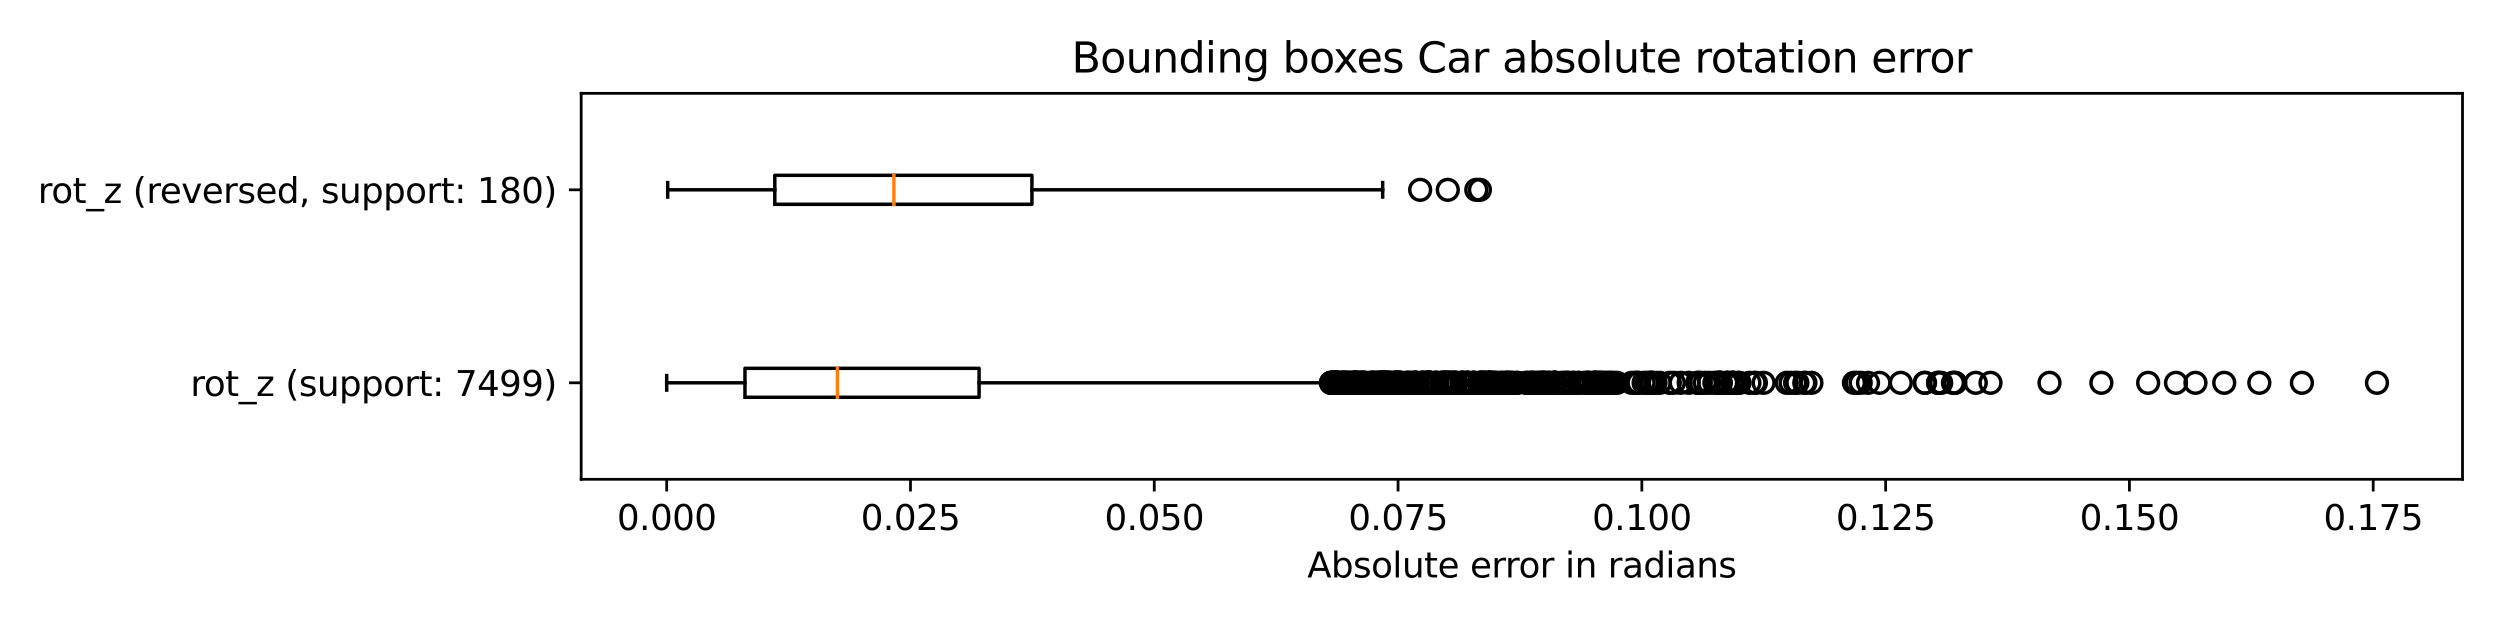 <?xml version="1.0" encoding="utf-8" standalone="no"?>
<!DOCTYPE svg PUBLIC "-//W3C//DTD SVG 1.1//EN"
  "http://www.w3.org/Graphics/SVG/1.1/DTD/svg11.dtd">
<svg xmlns:xlink="http://www.w3.org/1999/xlink" width="720pt" height="180pt" viewBox="0 0 720 180" xmlns="http://www.w3.org/2000/svg" version="1.1">
 <defs>
  <style type="text/css">*{stroke-linejoin: round; stroke-linecap: butt}</style>
 </defs>
 <g id="figure_1">
  <g id="patch_1">
   <path d="M 0 180 
L 720 180 
L 720 0 
L 0 0 
z
" style="fill: #ffffff"/>
  </g>
  <g id="axes_1">
   <g id="patch_2">
    <path d="M 167.38 138.04 
L 709.2 138.04 
L 709.2 26.88 
L 167.38 26.88 
z
" style="fill: #ffffff"/>
   </g>
   <g id="matplotlib.axis_1">
    <g id="xtick_1">
     <g id="line2d_1">
      <defs>
       <path id="m71a4264e9f" d="M 0 0 
L 0 3.5 
" style="stroke: #000000; stroke-width: 0.8"/>
      </defs>
      <g>
       <use xlink:href="#m71a4264e9f" x="192.006" y="138.04" style="stroke: #000000; stroke-width: 0.8"/>
      </g>
     </g>
     <g id="text_1">
      <!-- 0.000 -->
      <g transform="translate(177.692 152.638)scale(0.1 -0.1)">
       <defs>
        <path id="DejaVuSans-30" d="M 2034 4250 
Q 1547 4250 1301 3770 
Q 1056 3291 1056 2328 
Q 1056 1369 1301 889 
Q 1547 409 2034 409 
Q 2525 409 2770 889 
Q 3016 1369 3016 2328 
Q 3016 3291 2770 3770 
Q 2525 4250 2034 4250 
z
M 2034 4750 
Q 2819 4750 3233 4129 
Q 3647 3509 3647 2328 
Q 3647 1150 3233 529 
Q 2819 -91 2034 -91 
Q 1250 -91 836 529 
Q 422 1150 422 2328 
Q 422 3509 836 4129 
Q 1250 4750 2034 4750 
z
" transform="scale(0.016)"/>
        <path id="DejaVuSans-2e" d="M 684 794 
L 1344 794 
L 1344 0 
L 684 0 
L 684 794 
z
" transform="scale(0.016)"/>
       </defs>
       <use xlink:href="#DejaVuSans-30"/>
       <use xlink:href="#DejaVuSans-2e" x="63.623"/>
       <use xlink:href="#DejaVuSans-30" x="95.41"/>
       <use xlink:href="#DejaVuSans-30" x="159.033"/>
       <use xlink:href="#DejaVuSans-30" x="222.656"/>
      </g>
     </g>
    </g>
    <g id="xtick_2">
     <g id="line2d_2">
      <g>
       <use xlink:href="#m71a4264e9f" x="262.218" y="138.04" style="stroke: #000000; stroke-width: 0.8"/>
      </g>
     </g>
     <g id="text_2">
      <!-- 0.025 -->
      <g transform="translate(247.904 152.638)scale(0.1 -0.1)">
       <defs>
        <path id="DejaVuSans-32" d="M 1228 531 
L 3431 531 
L 3431 0 
L 469 0 
L 469 531 
Q 828 903 1448 1529 
Q 2069 2156 2228 2338 
Q 2531 2678 2651 2914 
Q 2772 3150 2772 3378 
Q 2772 3750 2511 3984 
Q 2250 4219 1831 4219 
Q 1534 4219 1204 4116 
Q 875 4013 500 3803 
L 500 4441 
Q 881 4594 1212 4672 
Q 1544 4750 1819 4750 
Q 2544 4750 2975 4387 
Q 3406 4025 3406 3419 
Q 3406 3131 3298 2873 
Q 3191 2616 2906 2266 
Q 2828 2175 2409 1742 
Q 1991 1309 1228 531 
z
" transform="scale(0.016)"/>
        <path id="DejaVuSans-35" d="M 691 4666 
L 3169 4666 
L 3169 4134 
L 1269 4134 
L 1269 2991 
Q 1406 3038 1543 3061 
Q 1681 3084 1819 3084 
Q 2600 3084 3056 2656 
Q 3513 2228 3513 1497 
Q 3513 744 3044 326 
Q 2575 -91 1722 -91 
Q 1428 -91 1123 -41 
Q 819 9 494 109 
L 494 744 
Q 775 591 1075 516 
Q 1375 441 1709 441 
Q 2250 441 2565 725 
Q 2881 1009 2881 1497 
Q 2881 1984 2565 2268 
Q 2250 2553 1709 2553 
Q 1456 2553 1204 2497 
Q 953 2441 691 2322 
L 691 4666 
z
" transform="scale(0.016)"/>
       </defs>
       <use xlink:href="#DejaVuSans-30"/>
       <use xlink:href="#DejaVuSans-2e" x="63.623"/>
       <use xlink:href="#DejaVuSans-30" x="95.41"/>
       <use xlink:href="#DejaVuSans-32" x="159.033"/>
       <use xlink:href="#DejaVuSans-35" x="222.656"/>
      </g>
     </g>
    </g>
    <g id="xtick_3">
     <g id="line2d_3">
      <g>
       <use xlink:href="#m71a4264e9f" x="332.429" y="138.04" style="stroke: #000000; stroke-width: 0.8"/>
      </g>
     </g>
     <g id="text_3">
      <!-- 0.050 -->
      <g transform="translate(318.115 152.638)scale(0.1 -0.1)">
       <use xlink:href="#DejaVuSans-30"/>
       <use xlink:href="#DejaVuSans-2e" x="63.623"/>
       <use xlink:href="#DejaVuSans-30" x="95.41"/>
       <use xlink:href="#DejaVuSans-35" x="159.033"/>
       <use xlink:href="#DejaVuSans-30" x="222.656"/>
      </g>
     </g>
    </g>
    <g id="xtick_4">
     <g id="line2d_4">
      <g>
       <use xlink:href="#m71a4264e9f" x="402.64" y="138.04" style="stroke: #000000; stroke-width: 0.8"/>
      </g>
     </g>
     <g id="text_4">
      <!-- 0.075 -->
      <g transform="translate(388.326 152.638)scale(0.1 -0.1)">
       <defs>
        <path id="DejaVuSans-37" d="M 525 4666 
L 3525 4666 
L 3525 4397 
L 1831 0 
L 1172 0 
L 2766 4134 
L 525 4134 
L 525 4666 
z
" transform="scale(0.016)"/>
       </defs>
       <use xlink:href="#DejaVuSans-30"/>
       <use xlink:href="#DejaVuSans-2e" x="63.623"/>
       <use xlink:href="#DejaVuSans-30" x="95.41"/>
       <use xlink:href="#DejaVuSans-37" x="159.033"/>
       <use xlink:href="#DejaVuSans-35" x="222.656"/>
      </g>
     </g>
    </g>
    <g id="xtick_5">
     <g id="line2d_5">
      <g>
       <use xlink:href="#m71a4264e9f" x="472.852" y="138.04" style="stroke: #000000; stroke-width: 0.8"/>
      </g>
     </g>
     <g id="text_5">
      <!-- 0.100 -->
      <g transform="translate(458.537 152.638)scale(0.1 -0.1)">
       <defs>
        <path id="DejaVuSans-31" d="M 794 531 
L 1825 531 
L 1825 4091 
L 703 3866 
L 703 4441 
L 1819 4666 
L 2450 4666 
L 2450 531 
L 3481 531 
L 3481 0 
L 794 0 
L 794 531 
z
" transform="scale(0.016)"/>
       </defs>
       <use xlink:href="#DejaVuSans-30"/>
       <use xlink:href="#DejaVuSans-2e" x="63.623"/>
       <use xlink:href="#DejaVuSans-31" x="95.41"/>
       <use xlink:href="#DejaVuSans-30" x="159.033"/>
       <use xlink:href="#DejaVuSans-30" x="222.656"/>
      </g>
     </g>
    </g>
    <g id="xtick_6">
     <g id="line2d_6">
      <g>
       <use xlink:href="#m71a4264e9f" x="543.063" y="138.04" style="stroke: #000000; stroke-width: 0.8"/>
      </g>
     </g>
     <g id="text_6">
      <!-- 0.125 -->
      <g transform="translate(528.749 152.638)scale(0.1 -0.1)">
       <use xlink:href="#DejaVuSans-30"/>
       <use xlink:href="#DejaVuSans-2e" x="63.623"/>
       <use xlink:href="#DejaVuSans-31" x="95.41"/>
       <use xlink:href="#DejaVuSans-32" x="159.033"/>
       <use xlink:href="#DejaVuSans-35" x="222.656"/>
      </g>
     </g>
    </g>
    <g id="xtick_7">
     <g id="line2d_7">
      <g>
       <use xlink:href="#m71a4264e9f" x="613.274" y="138.04" style="stroke: #000000; stroke-width: 0.8"/>
      </g>
     </g>
     <g id="text_7">
      <!-- 0.150 -->
      <g transform="translate(598.96 152.638)scale(0.1 -0.1)">
       <use xlink:href="#DejaVuSans-30"/>
       <use xlink:href="#DejaVuSans-2e" x="63.623"/>
       <use xlink:href="#DejaVuSans-31" x="95.41"/>
       <use xlink:href="#DejaVuSans-35" x="159.033"/>
       <use xlink:href="#DejaVuSans-30" x="222.656"/>
      </g>
     </g>
    </g>
    <g id="xtick_8">
     <g id="line2d_8">
      <g>
       <use xlink:href="#m71a4264e9f" x="683.485" y="138.04" style="stroke: #000000; stroke-width: 0.8"/>
      </g>
     </g>
     <g id="text_8">
      <!-- 0.175 -->
      <g transform="translate(669.171 152.638)scale(0.1 -0.1)">
       <use xlink:href="#DejaVuSans-30"/>
       <use xlink:href="#DejaVuSans-2e" x="63.623"/>
       <use xlink:href="#DejaVuSans-31" x="95.41"/>
       <use xlink:href="#DejaVuSans-37" x="159.033"/>
       <use xlink:href="#DejaVuSans-35" x="222.656"/>
      </g>
     </g>
    </g>
    <g id="text_9">
     <!-- Absolute error in radians -->
     <g transform="translate(376.489 166.317)scale(0.1 -0.1)">
      <defs>
       <path id="DejaVuSans-41" d="M 2188 4044 
L 1331 1722 
L 3047 1722 
L 2188 4044 
z
M 1831 4666 
L 2547 4666 
L 4325 0 
L 3669 0 
L 3244 1197 
L 1141 1197 
L 716 0 
L 50 0 
L 1831 4666 
z
" transform="scale(0.016)"/>
       <path id="DejaVuSans-62" d="M 3116 1747 
Q 3116 2381 2855 2742 
Q 2594 3103 2138 3103 
Q 1681 3103 1420 2742 
Q 1159 2381 1159 1747 
Q 1159 1113 1420 752 
Q 1681 391 2138 391 
Q 2594 391 2855 752 
Q 3116 1113 3116 1747 
z
M 1159 2969 
Q 1341 3281 1617 3432 
Q 1894 3584 2278 3584 
Q 2916 3584 3314 3078 
Q 3713 2572 3713 1747 
Q 3713 922 3314 415 
Q 2916 -91 2278 -91 
Q 1894 -91 1617 61 
Q 1341 213 1159 525 
L 1159 0 
L 581 0 
L 581 4863 
L 1159 4863 
L 1159 2969 
z
" transform="scale(0.016)"/>
       <path id="DejaVuSans-73" d="M 2834 3397 
L 2834 2853 
Q 2591 2978 2328 3040 
Q 2066 3103 1784 3103 
Q 1356 3103 1142 2972 
Q 928 2841 928 2578 
Q 928 2378 1081 2264 
Q 1234 2150 1697 2047 
L 1894 2003 
Q 2506 1872 2764 1633 
Q 3022 1394 3022 966 
Q 3022 478 2636 193 
Q 2250 -91 1575 -91 
Q 1294 -91 989 -36 
Q 684 19 347 128 
L 347 722 
Q 666 556 975 473 
Q 1284 391 1588 391 
Q 1994 391 2212 530 
Q 2431 669 2431 922 
Q 2431 1156 2273 1281 
Q 2116 1406 1581 1522 
L 1381 1569 
Q 847 1681 609 1914 
Q 372 2147 372 2553 
Q 372 3047 722 3315 
Q 1072 3584 1716 3584 
Q 2034 3584 2315 3537 
Q 2597 3491 2834 3397 
z
" transform="scale(0.016)"/>
       <path id="DejaVuSans-6f" d="M 1959 3097 
Q 1497 3097 1228 2736 
Q 959 2375 959 1747 
Q 959 1119 1226 758 
Q 1494 397 1959 397 
Q 2419 397 2687 759 
Q 2956 1122 2956 1747 
Q 2956 2369 2687 2733 
Q 2419 3097 1959 3097 
z
M 1959 3584 
Q 2709 3584 3137 3096 
Q 3566 2609 3566 1747 
Q 3566 888 3137 398 
Q 2709 -91 1959 -91 
Q 1206 -91 779 398 
Q 353 888 353 1747 
Q 353 2609 779 3096 
Q 1206 3584 1959 3584 
z
" transform="scale(0.016)"/>
       <path id="DejaVuSans-6c" d="M 603 4863 
L 1178 4863 
L 1178 0 
L 603 0 
L 603 4863 
z
" transform="scale(0.016)"/>
       <path id="DejaVuSans-75" d="M 544 1381 
L 544 3500 
L 1119 3500 
L 1119 1403 
Q 1119 906 1312 657 
Q 1506 409 1894 409 
Q 2359 409 2629 706 
Q 2900 1003 2900 1516 
L 2900 3500 
L 3475 3500 
L 3475 0 
L 2900 0 
L 2900 538 
Q 2691 219 2414 64 
Q 2138 -91 1772 -91 
Q 1169 -91 856 284 
Q 544 659 544 1381 
z
M 1991 3584 
L 1991 3584 
z
" transform="scale(0.016)"/>
       <path id="DejaVuSans-74" d="M 1172 4494 
L 1172 3500 
L 2356 3500 
L 2356 3053 
L 1172 3053 
L 1172 1153 
Q 1172 725 1289 603 
Q 1406 481 1766 481 
L 2356 481 
L 2356 0 
L 1766 0 
Q 1100 0 847 248 
Q 594 497 594 1153 
L 594 3053 
L 172 3053 
L 172 3500 
L 594 3500 
L 594 4494 
L 1172 4494 
z
" transform="scale(0.016)"/>
       <path id="DejaVuSans-65" d="M 3597 1894 
L 3597 1613 
L 953 1613 
Q 991 1019 1311 708 
Q 1631 397 2203 397 
Q 2534 397 2845 478 
Q 3156 559 3463 722 
L 3463 178 
Q 3153 47 2828 -22 
Q 2503 -91 2169 -91 
Q 1331 -91 842 396 
Q 353 884 353 1716 
Q 353 2575 817 3079 
Q 1281 3584 2069 3584 
Q 2775 3584 3186 3129 
Q 3597 2675 3597 1894 
z
M 3022 2063 
Q 3016 2534 2758 2815 
Q 2500 3097 2075 3097 
Q 1594 3097 1305 2825 
Q 1016 2553 972 2059 
L 3022 2063 
z
" transform="scale(0.016)"/>
       <path id="DejaVuSans-20" transform="scale(0.016)"/>
       <path id="DejaVuSans-72" d="M 2631 2963 
Q 2534 3019 2420 3045 
Q 2306 3072 2169 3072 
Q 1681 3072 1420 2755 
Q 1159 2438 1159 1844 
L 1159 0 
L 581 0 
L 581 3500 
L 1159 3500 
L 1159 2956 
Q 1341 3275 1631 3429 
Q 1922 3584 2338 3584 
Q 2397 3584 2469 3576 
Q 2541 3569 2628 3553 
L 2631 2963 
z
" transform="scale(0.016)"/>
       <path id="DejaVuSans-69" d="M 603 3500 
L 1178 3500 
L 1178 0 
L 603 0 
L 603 3500 
z
M 603 4863 
L 1178 4863 
L 1178 4134 
L 603 4134 
L 603 4863 
z
" transform="scale(0.016)"/>
       <path id="DejaVuSans-6e" d="M 3513 2113 
L 3513 0 
L 2938 0 
L 2938 2094 
Q 2938 2591 2744 2837 
Q 2550 3084 2163 3084 
Q 1697 3084 1428 2787 
Q 1159 2491 1159 1978 
L 1159 0 
L 581 0 
L 581 3500 
L 1159 3500 
L 1159 2956 
Q 1366 3272 1645 3428 
Q 1925 3584 2291 3584 
Q 2894 3584 3203 3211 
Q 3513 2838 3513 2113 
z
" transform="scale(0.016)"/>
       <path id="DejaVuSans-61" d="M 2194 1759 
Q 1497 1759 1228 1600 
Q 959 1441 959 1056 
Q 959 750 1161 570 
Q 1363 391 1709 391 
Q 2188 391 2477 730 
Q 2766 1069 2766 1631 
L 2766 1759 
L 2194 1759 
z
M 3341 1997 
L 3341 0 
L 2766 0 
L 2766 531 
Q 2569 213 2275 61 
Q 1981 -91 1556 -91 
Q 1019 -91 701 211 
Q 384 513 384 1019 
Q 384 1609 779 1909 
Q 1175 2209 1959 2209 
L 2766 2209 
L 2766 2266 
Q 2766 2663 2505 2880 
Q 2244 3097 1772 3097 
Q 1472 3097 1187 3025 
Q 903 2953 641 2809 
L 641 3341 
Q 956 3463 1253 3523 
Q 1550 3584 1831 3584 
Q 2591 3584 2966 3190 
Q 3341 2797 3341 1997 
z
" transform="scale(0.016)"/>
       <path id="DejaVuSans-64" d="M 2906 2969 
L 2906 4863 
L 3481 4863 
L 3481 0 
L 2906 0 
L 2906 525 
Q 2725 213 2448 61 
Q 2172 -91 1784 -91 
Q 1150 -91 751 415 
Q 353 922 353 1747 
Q 353 2572 751 3078 
Q 1150 3584 1784 3584 
Q 2172 3584 2448 3432 
Q 2725 3281 2906 2969 
z
M 947 1747 
Q 947 1113 1208 752 
Q 1469 391 1925 391 
Q 2381 391 2643 752 
Q 2906 1113 2906 1747 
Q 2906 2381 2643 2742 
Q 2381 3103 1925 3103 
Q 1469 3103 1208 2742 
Q 947 2381 947 1747 
z
" transform="scale(0.016)"/>
      </defs>
      <use xlink:href="#DejaVuSans-41"/>
      <use xlink:href="#DejaVuSans-62" x="68.408"/>
      <use xlink:href="#DejaVuSans-73" x="131.885"/>
      <use xlink:href="#DejaVuSans-6f" x="183.984"/>
      <use xlink:href="#DejaVuSans-6c" x="245.166"/>
      <use xlink:href="#DejaVuSans-75" x="272.949"/>
      <use xlink:href="#DejaVuSans-74" x="336.328"/>
      <use xlink:href="#DejaVuSans-65" x="375.537"/>
      <use xlink:href="#DejaVuSans-20" x="437.061"/>
      <use xlink:href="#DejaVuSans-65" x="468.848"/>
      <use xlink:href="#DejaVuSans-72" x="530.371"/>
      <use xlink:href="#DejaVuSans-72" x="569.734"/>
      <use xlink:href="#DejaVuSans-6f" x="608.598"/>
      <use xlink:href="#DejaVuSans-72" x="669.779"/>
      <use xlink:href="#DejaVuSans-20" x="710.893"/>
      <use xlink:href="#DejaVuSans-69" x="742.68"/>
      <use xlink:href="#DejaVuSans-6e" x="770.463"/>
      <use xlink:href="#DejaVuSans-20" x="833.842"/>
      <use xlink:href="#DejaVuSans-72" x="865.629"/>
      <use xlink:href="#DejaVuSans-61" x="906.742"/>
      <use xlink:href="#DejaVuSans-64" x="968.021"/>
      <use xlink:href="#DejaVuSans-69" x="1031.498"/>
      <use xlink:href="#DejaVuSans-61" x="1059.281"/>
      <use xlink:href="#DejaVuSans-6e" x="1120.561"/>
      <use xlink:href="#DejaVuSans-73" x="1183.939"/>
     </g>
    </g>
   </g>
   <g id="matplotlib.axis_2">
    <g id="ytick_1">
     <g id="line2d_9">
      <defs>
       <path id="mc077ee35a8" d="M 0 0 
L -3.5 0 
" style="stroke: #000000; stroke-width: 0.8"/>
      </defs>
      <g>
       <use xlink:href="#mc077ee35a8" x="167.38" y="110.25" style="stroke: #000000; stroke-width: 0.8"/>
      </g>
     </g>
     <g id="text_10">
      <!-- rot_z (support: 7499) -->
      <g transform="translate(54.835 114.044)scale(0.1 -0.1)">
       <defs>
        <path id="DejaVuSans-5f" d="M 3263 -1063 
L 3263 -1509 
L -63 -1509 
L -63 -1063 
L 3263 -1063 
z
" transform="scale(0.016)"/>
        <path id="DejaVuSans-7a" d="M 353 3500 
L 3084 3500 
L 3084 2975 
L 922 459 
L 3084 459 
L 3084 0 
L 275 0 
L 275 525 
L 2438 3041 
L 353 3041 
L 353 3500 
z
" transform="scale(0.016)"/>
        <path id="DejaVuSans-28" d="M 1984 4856 
Q 1566 4138 1362 3434 
Q 1159 2731 1159 2009 
Q 1159 1288 1364 580 
Q 1569 -128 1984 -844 
L 1484 -844 
Q 1016 -109 783 600 
Q 550 1309 550 2009 
Q 550 2706 781 3412 
Q 1013 4119 1484 4856 
L 1984 4856 
z
" transform="scale(0.016)"/>
        <path id="DejaVuSans-70" d="M 1159 525 
L 1159 -1331 
L 581 -1331 
L 581 3500 
L 1159 3500 
L 1159 2969 
Q 1341 3281 1617 3432 
Q 1894 3584 2278 3584 
Q 2916 3584 3314 3078 
Q 3713 2572 3713 1747 
Q 3713 922 3314 415 
Q 2916 -91 2278 -91 
Q 1894 -91 1617 61 
Q 1341 213 1159 525 
z
M 3116 1747 
Q 3116 2381 2855 2742 
Q 2594 3103 2138 3103 
Q 1681 3103 1420 2742 
Q 1159 2381 1159 1747 
Q 1159 1113 1420 752 
Q 1681 391 2138 391 
Q 2594 391 2855 752 
Q 3116 1113 3116 1747 
z
" transform="scale(0.016)"/>
        <path id="DejaVuSans-3a" d="M 750 794 
L 1409 794 
L 1409 0 
L 750 0 
L 750 794 
z
M 750 3309 
L 1409 3309 
L 1409 2516 
L 750 2516 
L 750 3309 
z
" transform="scale(0.016)"/>
        <path id="DejaVuSans-34" d="M 2419 4116 
L 825 1625 
L 2419 1625 
L 2419 4116 
z
M 2253 4666 
L 3047 4666 
L 3047 1625 
L 3713 1625 
L 3713 1100 
L 3047 1100 
L 3047 0 
L 2419 0 
L 2419 1100 
L 313 1100 
L 313 1709 
L 2253 4666 
z
" transform="scale(0.016)"/>
        <path id="DejaVuSans-39" d="M 703 97 
L 703 672 
Q 941 559 1184 500 
Q 1428 441 1663 441 
Q 2288 441 2617 861 
Q 2947 1281 2994 2138 
Q 2813 1869 2534 1725 
Q 2256 1581 1919 1581 
Q 1219 1581 811 2004 
Q 403 2428 403 3163 
Q 403 3881 828 4315 
Q 1253 4750 1959 4750 
Q 2769 4750 3195 4129 
Q 3622 3509 3622 2328 
Q 3622 1225 3098 567 
Q 2575 -91 1691 -91 
Q 1453 -91 1209 -44 
Q 966 3 703 97 
z
M 1959 2075 
Q 2384 2075 2632 2365 
Q 2881 2656 2881 3163 
Q 2881 3666 2632 3958 
Q 2384 4250 1959 4250 
Q 1534 4250 1286 3958 
Q 1038 3666 1038 3163 
Q 1038 2656 1286 2365 
Q 1534 2075 1959 2075 
z
" transform="scale(0.016)"/>
        <path id="DejaVuSans-29" d="M 513 4856 
L 1013 4856 
Q 1481 4119 1714 3412 
Q 1947 2706 1947 2009 
Q 1947 1309 1714 600 
Q 1481 -109 1013 -844 
L 513 -844 
Q 928 -128 1133 580 
Q 1338 1288 1338 2009 
Q 1338 2731 1133 3434 
Q 928 4138 513 4856 
z
" transform="scale(0.016)"/>
       </defs>
       <use xlink:href="#DejaVuSans-72"/>
       <use xlink:href="#DejaVuSans-6f" x="38.863"/>
       <use xlink:href="#DejaVuSans-74" x="100.045"/>
       <use xlink:href="#DejaVuSans-5f" x="139.254"/>
       <use xlink:href="#DejaVuSans-7a" x="189.254"/>
       <use xlink:href="#DejaVuSans-20" x="241.744"/>
       <use xlink:href="#DejaVuSans-28" x="273.531"/>
       <use xlink:href="#DejaVuSans-73" x="312.545"/>
       <use xlink:href="#DejaVuSans-75" x="364.645"/>
       <use xlink:href="#DejaVuSans-70" x="428.023"/>
       <use xlink:href="#DejaVuSans-70" x="491.5"/>
       <use xlink:href="#DejaVuSans-6f" x="554.977"/>
       <use xlink:href="#DejaVuSans-72" x="616.158"/>
       <use xlink:href="#DejaVuSans-74" x="657.271"/>
       <use xlink:href="#DejaVuSans-3a" x="696.48"/>
       <use xlink:href="#DejaVuSans-20" x="730.172"/>
       <use xlink:href="#DejaVuSans-37" x="761.959"/>
       <use xlink:href="#DejaVuSans-34" x="825.582"/>
       <use xlink:href="#DejaVuSans-39" x="889.205"/>
       <use xlink:href="#DejaVuSans-39" x="952.828"/>
       <use xlink:href="#DejaVuSans-29" x="1016.451"/>
      </g>
     </g>
    </g>
    <g id="ytick_2">
     <g id="line2d_10">
      <g>
       <use xlink:href="#mc077ee35a8" x="167.38" y="54.67" style="stroke: #000000; stroke-width: 0.8"/>
      </g>
     </g>
     <g id="text_11">
      <!-- rot_z (reversed, support: 180) -->
      <g transform="translate(10.908 58.469)scale(0.1 -0.1)">
       <defs>
        <path id="DejaVuSans-76" d="M 191 3500 
L 800 3500 
L 1894 563 
L 2988 3500 
L 3597 3500 
L 2284 0 
L 1503 0 
L 191 3500 
z
" transform="scale(0.016)"/>
        <path id="DejaVuSans-2c" d="M 750 794 
L 1409 794 
L 1409 256 
L 897 -744 
L 494 -744 
L 750 256 
L 750 794 
z
" transform="scale(0.016)"/>
        <path id="DejaVuSans-38" d="M 2034 2216 
Q 1584 2216 1326 1975 
Q 1069 1734 1069 1313 
Q 1069 891 1326 650 
Q 1584 409 2034 409 
Q 2484 409 2743 651 
Q 3003 894 3003 1313 
Q 3003 1734 2745 1975 
Q 2488 2216 2034 2216 
z
M 1403 2484 
Q 997 2584 770 2862 
Q 544 3141 544 3541 
Q 544 4100 942 4425 
Q 1341 4750 2034 4750 
Q 2731 4750 3128 4425 
Q 3525 4100 3525 3541 
Q 3525 3141 3298 2862 
Q 3072 2584 2669 2484 
Q 3125 2378 3379 2068 
Q 3634 1759 3634 1313 
Q 3634 634 3220 271 
Q 2806 -91 2034 -91 
Q 1263 -91 848 271 
Q 434 634 434 1313 
Q 434 1759 690 2068 
Q 947 2378 1403 2484 
z
M 1172 3481 
Q 1172 3119 1398 2916 
Q 1625 2713 2034 2713 
Q 2441 2713 2670 2916 
Q 2900 3119 2900 3481 
Q 2900 3844 2670 4047 
Q 2441 4250 2034 4250 
Q 1625 4250 1398 4047 
Q 1172 3844 1172 3481 
z
" transform="scale(0.016)"/>
       </defs>
       <use xlink:href="#DejaVuSans-72"/>
       <use xlink:href="#DejaVuSans-6f" x="38.863"/>
       <use xlink:href="#DejaVuSans-74" x="100.045"/>
       <use xlink:href="#DejaVuSans-5f" x="139.254"/>
       <use xlink:href="#DejaVuSans-7a" x="189.254"/>
       <use xlink:href="#DejaVuSans-20" x="241.744"/>
       <use xlink:href="#DejaVuSans-28" x="273.531"/>
       <use xlink:href="#DejaVuSans-72" x="312.545"/>
       <use xlink:href="#DejaVuSans-65" x="351.408"/>
       <use xlink:href="#DejaVuSans-76" x="412.932"/>
       <use xlink:href="#DejaVuSans-65" x="472.111"/>
       <use xlink:href="#DejaVuSans-72" x="533.635"/>
       <use xlink:href="#DejaVuSans-73" x="574.748"/>
       <use xlink:href="#DejaVuSans-65" x="626.848"/>
       <use xlink:href="#DejaVuSans-64" x="688.371"/>
       <use xlink:href="#DejaVuSans-2c" x="751.848"/>
       <use xlink:href="#DejaVuSans-20" x="783.635"/>
       <use xlink:href="#DejaVuSans-73" x="815.422"/>
       <use xlink:href="#DejaVuSans-75" x="867.521"/>
       <use xlink:href="#DejaVuSans-70" x="930.9"/>
       <use xlink:href="#DejaVuSans-70" x="994.377"/>
       <use xlink:href="#DejaVuSans-6f" x="1057.854"/>
       <use xlink:href="#DejaVuSans-72" x="1119.035"/>
       <use xlink:href="#DejaVuSans-74" x="1160.148"/>
       <use xlink:href="#DejaVuSans-3a" x="1199.357"/>
       <use xlink:href="#DejaVuSans-20" x="1233.049"/>
       <use xlink:href="#DejaVuSans-31" x="1264.836"/>
       <use xlink:href="#DejaVuSans-38" x="1328.459"/>
       <use xlink:href="#DejaVuSans-30" x="1392.082"/>
       <use xlink:href="#DejaVuSans-29" x="1455.705"/>
      </g>
     </g>
    </g>
   </g>
   <g id="line2d_11">
    <path d="M 214.546 114.418 
L 214.546 106.082 
L 281.976 106.082 
L 281.976 114.418 
L 214.546 114.418 
" clip-path="url(#pfa0608715b)" style="fill: none; stroke: #000000; stroke-linecap: square"/>
   </g>
   <g id="line2d_12">
    <path d="M 214.546 110.25 
L 192.008 110.25 
" clip-path="url(#pfa0608715b)" style="fill: none; stroke: #000000; stroke-linecap: square"/>
   </g>
   <g id="line2d_13">
    <path d="M 281.976 110.25 
L 383.063 110.25 
" clip-path="url(#pfa0608715b)" style="fill: none; stroke: #000000; stroke-linecap: square"/>
   </g>
   <g id="line2d_14">
    <path d="M 192.008 112.334 
L 192.008 108.166 
" clip-path="url(#pfa0608715b)" style="fill: none; stroke: #000000; stroke-linecap: square"/>
   </g>
   <g id="line2d_15">
    <path d="M 383.063 112.334 
L 383.063 108.166 
" clip-path="url(#pfa0608715b)" style="fill: none; stroke: #000000; stroke-linecap: square"/>
   </g>
   <g id="line2d_16">
    <defs>
     <path id="mfa37392b1f" d="M 0 3 
C 0.796 3 1.559 2.684 2.121 2.121 
C 2.684 1.559 3 0.796 3 0 
C 3 -0.796 2.684 -1.559 2.121 -2.121 
C 1.559 -2.684 0.796 -3 0 -3 
C -0.796 -3 -1.559 -2.684 -2.121 -2.121 
C -2.684 -1.559 -3 -0.796 -3 0 
C -3 0.796 -2.684 1.559 -2.121 2.121 
C -1.559 2.684 -0.796 3 0 3 
z
" style="stroke: #000000"/>
    </defs>
    <g clip-path="url(#pfa0608715b)">
     <use xlink:href="#mfa37392b1f" x="573.265" y="110.25" style="fill-opacity: 0; stroke: #000000"/>
     <use xlink:href="#mfa37392b1f" x="384.927" y="110.25" style="fill-opacity: 0; stroke: #000000"/>
     <use xlink:href="#mfa37392b1f" x="418.977" y="110.25" style="fill-opacity: 0; stroke: #000000"/>
     <use xlink:href="#mfa37392b1f" x="432.519" y="110.25" style="fill-opacity: 0; stroke: #000000"/>
     <use xlink:href="#mfa37392b1f" x="459.135" y="110.25" style="fill-opacity: 0; stroke: #000000"/>
     <use xlink:href="#mfa37392b1f" x="422.738" y="110.25" style="fill-opacity: 0; stroke: #000000"/>
     <use xlink:href="#mfa37392b1f" x="492.209" y="110.25" style="fill-opacity: 0; stroke: #000000"/>
     <use xlink:href="#mfa37392b1f" x="489.142" y="110.25" style="fill-opacity: 0; stroke: #000000"/>
     <use xlink:href="#mfa37392b1f" x="480.906" y="110.25" style="fill-opacity: 0; stroke: #000000"/>
     <use xlink:href="#mfa37392b1f" x="422.149" y="110.25" style="fill-opacity: 0; stroke: #000000"/>
     <use xlink:href="#mfa37392b1f" x="429.087" y="110.25" style="fill-opacity: 0; stroke: #000000"/>
     <use xlink:href="#mfa37392b1f" x="426.359" y="110.25" style="fill-opacity: 0; stroke: #000000"/>
     <use xlink:href="#mfa37392b1f" x="444.522" y="110.25" style="fill-opacity: 0; stroke: #000000"/>
     <use xlink:href="#mfa37392b1f" x="405.921" y="110.25" style="fill-opacity: 0; stroke: #000000"/>
     <use xlink:href="#mfa37392b1f" x="400.779" y="110.25" style="fill-opacity: 0; stroke: #000000"/>
     <use xlink:href="#mfa37392b1f" x="478.009" y="110.25" style="fill-opacity: 0; stroke: #000000"/>
     <use xlink:href="#mfa37392b1f" x="429.401" y="110.25" style="fill-opacity: 0; stroke: #000000"/>
     <use xlink:href="#mfa37392b1f" x="397.333" y="110.25" style="fill-opacity: 0; stroke: #000000"/>
     <use xlink:href="#mfa37392b1f" x="460.815" y="110.25" style="fill-opacity: 0; stroke: #000000"/>
     <use xlink:href="#mfa37392b1f" x="430.549" y="110.25" style="fill-opacity: 0; stroke: #000000"/>
     <use xlink:href="#mfa37392b1f" x="554.411" y="110.25" style="fill-opacity: 0; stroke: #000000"/>
     <use xlink:href="#mfa37392b1f" x="386.505" y="110.25" style="fill-opacity: 0; stroke: #000000"/>
     <use xlink:href="#mfa37392b1f" x="411.864" y="110.25" style="fill-opacity: 0; stroke: #000000"/>
     <use xlink:href="#mfa37392b1f" x="436.58" y="110.25" style="fill-opacity: 0; stroke: #000000"/>
     <use xlink:href="#mfa37392b1f" x="383.846" y="110.25" style="fill-opacity: 0; stroke: #000000"/>
     <use xlink:href="#mfa37392b1f" x="462.367" y="110.25" style="fill-opacity: 0; stroke: #000000"/>
     <use xlink:href="#mfa37392b1f" x="459.283" y="110.25" style="fill-opacity: 0; stroke: #000000"/>
     <use xlink:href="#mfa37392b1f" x="401.986" y="110.25" style="fill-opacity: 0; stroke: #000000"/>
     <use xlink:href="#mfa37392b1f" x="461.27" y="110.25" style="fill-opacity: 0; stroke: #000000"/>
     <use xlink:href="#mfa37392b1f" x="410.131" y="110.25" style="fill-opacity: 0; stroke: #000000"/>
     <use xlink:href="#mfa37392b1f" x="402.917" y="110.25" style="fill-opacity: 0; stroke: #000000"/>
     <use xlink:href="#mfa37392b1f" x="398.454" y="110.25" style="fill-opacity: 0; stroke: #000000"/>
     <use xlink:href="#mfa37392b1f" x="429.147" y="110.25" style="fill-opacity: 0; stroke: #000000"/>
     <use xlink:href="#mfa37392b1f" x="444.787" y="110.25" style="fill-opacity: 0; stroke: #000000"/>
     <use xlink:href="#mfa37392b1f" x="443.595" y="110.25" style="fill-opacity: 0; stroke: #000000"/>
     <use xlink:href="#mfa37392b1f" x="386.798" y="110.25" style="fill-opacity: 0; stroke: #000000"/>
     <use xlink:href="#mfa37392b1f" x="411.387" y="110.25" style="fill-opacity: 0; stroke: #000000"/>
     <use xlink:href="#mfa37392b1f" x="437.109" y="110.25" style="fill-opacity: 0; stroke: #000000"/>
     <use xlink:href="#mfa37392b1f" x="433.731" y="110.25" style="fill-opacity: 0; stroke: #000000"/>
     <use xlink:href="#mfa37392b1f" x="453.181" y="110.25" style="fill-opacity: 0; stroke: #000000"/>
     <use xlink:href="#mfa37392b1f" x="383.363" y="110.25" style="fill-opacity: 0; stroke: #000000"/>
     <use xlink:href="#mfa37392b1f" x="462.986" y="110.25" style="fill-opacity: 0; stroke: #000000"/>
     <use xlink:href="#mfa37392b1f" x="421.037" y="110.25" style="fill-opacity: 0; stroke: #000000"/>
     <use xlink:href="#mfa37392b1f" x="411.039" y="110.25" style="fill-opacity: 0; stroke: #000000"/>
     <use xlink:href="#mfa37392b1f" x="391.588" y="110.25" style="fill-opacity: 0; stroke: #000000"/>
     <use xlink:href="#mfa37392b1f" x="415.893" y="110.25" style="fill-opacity: 0; stroke: #000000"/>
     <use xlink:href="#mfa37392b1f" x="428.26" y="110.25" style="fill-opacity: 0; stroke: #000000"/>
     <use xlink:href="#mfa37392b1f" x="385.219" y="110.25" style="fill-opacity: 0; stroke: #000000"/>
     <use xlink:href="#mfa37392b1f" x="558.169" y="110.25" style="fill-opacity: 0; stroke: #000000"/>
     <use xlink:href="#mfa37392b1f" x="383.328" y="110.25" style="fill-opacity: 0; stroke: #000000"/>
     <use xlink:href="#mfa37392b1f" x="415.117" y="110.25" style="fill-opacity: 0; stroke: #000000"/>
     <use xlink:href="#mfa37392b1f" x="390.07" y="110.25" style="fill-opacity: 0; stroke: #000000"/>
     <use xlink:href="#mfa37392b1f" x="447.881" y="110.25" style="fill-opacity: 0; stroke: #000000"/>
     <use xlink:href="#mfa37392b1f" x="429.014" y="110.25" style="fill-opacity: 0; stroke: #000000"/>
     <use xlink:href="#mfa37392b1f" x="397.317" y="110.25" style="fill-opacity: 0; stroke: #000000"/>
     <use xlink:href="#mfa37392b1f" x="395.893" y="110.25" style="fill-opacity: 0; stroke: #000000"/>
     <use xlink:href="#mfa37392b1f" x="451.769" y="110.25" style="fill-opacity: 0; stroke: #000000"/>
     <use xlink:href="#mfa37392b1f" x="495.25" y="110.25" style="fill-opacity: 0; stroke: #000000"/>
     <use xlink:href="#mfa37392b1f" x="421.308" y="110.25" style="fill-opacity: 0; stroke: #000000"/>
     <use xlink:href="#mfa37392b1f" x="411.714" y="110.25" style="fill-opacity: 0; stroke: #000000"/>
     <use xlink:href="#mfa37392b1f" x="456.936" y="110.25" style="fill-opacity: 0; stroke: #000000"/>
     <use xlink:href="#mfa37392b1f" x="494.802" y="110.25" style="fill-opacity: 0; stroke: #000000"/>
     <use xlink:href="#mfa37392b1f" x="383.395" y="110.25" style="fill-opacity: 0; stroke: #000000"/>
     <use xlink:href="#mfa37392b1f" x="441.222" y="110.25" style="fill-opacity: 0; stroke: #000000"/>
     <use xlink:href="#mfa37392b1f" x="390.729" y="110.25" style="fill-opacity: 0; stroke: #000000"/>
     <use xlink:href="#mfa37392b1f" x="410.872" y="110.25" style="fill-opacity: 0; stroke: #000000"/>
     <use xlink:href="#mfa37392b1f" x="384.803" y="110.25" style="fill-opacity: 0; stroke: #000000"/>
     <use xlink:href="#mfa37392b1f" x="398.896" y="110.25" style="fill-opacity: 0; stroke: #000000"/>
     <use xlink:href="#mfa37392b1f" x="416.888" y="110.25" style="fill-opacity: 0; stroke: #000000"/>
     <use xlink:href="#mfa37392b1f" x="505.304" y="110.25" style="fill-opacity: 0; stroke: #000000"/>
     <use xlink:href="#mfa37392b1f" x="402.887" y="110.25" style="fill-opacity: 0; stroke: #000000"/>
     <use xlink:href="#mfa37392b1f" x="432.027" y="110.25" style="fill-opacity: 0; stroke: #000000"/>
     <use xlink:href="#mfa37392b1f" x="387.226" y="110.25" style="fill-opacity: 0; stroke: #000000"/>
     <use xlink:href="#mfa37392b1f" x="398.002" y="110.25" style="fill-opacity: 0; stroke: #000000"/>
     <use xlink:href="#mfa37392b1f" x="470.97" y="110.25" style="fill-opacity: 0; stroke: #000000"/>
     <use xlink:href="#mfa37392b1f" x="456.322" y="110.25" style="fill-opacity: 0; stroke: #000000"/>
     <use xlink:href="#mfa37392b1f" x="618.667" y="110.25" style="fill-opacity: 0; stroke: #000000"/>
     <use xlink:href="#mfa37392b1f" x="384.924" y="110.25" style="fill-opacity: 0; stroke: #000000"/>
     <use xlink:href="#mfa37392b1f" x="434.095" y="110.25" style="fill-opacity: 0; stroke: #000000"/>
     <use xlink:href="#mfa37392b1f" x="390.208" y="110.25" style="fill-opacity: 0; stroke: #000000"/>
     <use xlink:href="#mfa37392b1f" x="425.965" y="110.25" style="fill-opacity: 0; stroke: #000000"/>
     <use xlink:href="#mfa37392b1f" x="451.438" y="110.25" style="fill-opacity: 0; stroke: #000000"/>
     <use xlink:href="#mfa37392b1f" x="562.44" y="110.25" style="fill-opacity: 0; stroke: #000000"/>
     <use xlink:href="#mfa37392b1f" x="445.553" y="110.25" style="fill-opacity: 0; stroke: #000000"/>
     <use xlink:href="#mfa37392b1f" x="605.194" y="110.25" style="fill-opacity: 0; stroke: #000000"/>
     <use xlink:href="#mfa37392b1f" x="385.299" y="110.25" style="fill-opacity: 0; stroke: #000000"/>
     <use xlink:href="#mfa37392b1f" x="447.652" y="110.25" style="fill-opacity: 0; stroke: #000000"/>
     <use xlink:href="#mfa37392b1f" x="444.596" y="110.25" style="fill-opacity: 0; stroke: #000000"/>
     <use xlink:href="#mfa37392b1f" x="402.771" y="110.25" style="fill-opacity: 0; stroke: #000000"/>
     <use xlink:href="#mfa37392b1f" x="460.519" y="110.25" style="fill-opacity: 0; stroke: #000000"/>
     <use xlink:href="#mfa37392b1f" x="495.276" y="110.25" style="fill-opacity: 0; stroke: #000000"/>
     <use xlink:href="#mfa37392b1f" x="516.988" y="110.25" style="fill-opacity: 0; stroke: #000000"/>
     <use xlink:href="#mfa37392b1f" x="402.022" y="110.25" style="fill-opacity: 0; stroke: #000000"/>
     <use xlink:href="#mfa37392b1f" x="497.676" y="110.25" style="fill-opacity: 0; stroke: #000000"/>
     <use xlink:href="#mfa37392b1f" x="399.847" y="110.25" style="fill-opacity: 0; stroke: #000000"/>
     <use xlink:href="#mfa37392b1f" x="413.296" y="110.25" style="fill-opacity: 0; stroke: #000000"/>
     <use xlink:href="#mfa37392b1f" x="398.717" y="110.25" style="fill-opacity: 0; stroke: #000000"/>
     <use xlink:href="#mfa37392b1f" x="419.427" y="110.25" style="fill-opacity: 0; stroke: #000000"/>
     <use xlink:href="#mfa37392b1f" x="503.839" y="110.25" style="fill-opacity: 0; stroke: #000000"/>
     <use xlink:href="#mfa37392b1f" x="435.643" y="110.25" style="fill-opacity: 0; stroke: #000000"/>
     <use xlink:href="#mfa37392b1f" x="392.14" y="110.25" style="fill-opacity: 0; stroke: #000000"/>
     <use xlink:href="#mfa37392b1f" x="498.816" y="110.25" style="fill-opacity: 0; stroke: #000000"/>
     <use xlink:href="#mfa37392b1f" x="397.704" y="110.25" style="fill-opacity: 0; stroke: #000000"/>
     <use xlink:href="#mfa37392b1f" x="431.085" y="110.25" style="fill-opacity: 0; stroke: #000000"/>
     <use xlink:href="#mfa37392b1f" x="405.3" y="110.25" style="fill-opacity: 0; stroke: #000000"/>
     <use xlink:href="#mfa37392b1f" x="554.288" y="110.25" style="fill-opacity: 0; stroke: #000000"/>
     <use xlink:href="#mfa37392b1f" x="500.983" y="110.25" style="fill-opacity: 0; stroke: #000000"/>
     <use xlink:href="#mfa37392b1f" x="493.739" y="110.25" style="fill-opacity: 0; stroke: #000000"/>
     <use xlink:href="#mfa37392b1f" x="402.284" y="110.25" style="fill-opacity: 0; stroke: #000000"/>
     <use xlink:href="#mfa37392b1f" x="419.373" y="110.25" style="fill-opacity: 0; stroke: #000000"/>
     <use xlink:href="#mfa37392b1f" x="533.935" y="110.25" style="fill-opacity: 0; stroke: #000000"/>
     <use xlink:href="#mfa37392b1f" x="495.6" y="110.25" style="fill-opacity: 0; stroke: #000000"/>
     <use xlink:href="#mfa37392b1f" x="547.421" y="110.25" style="fill-opacity: 0; stroke: #000000"/>
     <use xlink:href="#mfa37392b1f" x="420.933" y="110.25" style="fill-opacity: 0; stroke: #000000"/>
     <use xlink:href="#mfa37392b1f" x="384.547" y="110.25" style="fill-opacity: 0; stroke: #000000"/>
     <use xlink:href="#mfa37392b1f" x="397.609" y="110.25" style="fill-opacity: 0; stroke: #000000"/>
     <use xlink:href="#mfa37392b1f" x="459.302" y="110.25" style="fill-opacity: 0; stroke: #000000"/>
     <use xlink:href="#mfa37392b1f" x="384.577" y="110.25" style="fill-opacity: 0; stroke: #000000"/>
     <use xlink:href="#mfa37392b1f" x="389.125" y="110.25" style="fill-opacity: 0; stroke: #000000"/>
     <use xlink:href="#mfa37392b1f" x="490.991" y="110.25" style="fill-opacity: 0; stroke: #000000"/>
     <use xlink:href="#mfa37392b1f" x="515.691" y="110.25" style="fill-opacity: 0; stroke: #000000"/>
     <use xlink:href="#mfa37392b1f" x="390.375" y="110.25" style="fill-opacity: 0; stroke: #000000"/>
     <use xlink:href="#mfa37392b1f" x="398.478" y="110.25" style="fill-opacity: 0; stroke: #000000"/>
     <use xlink:href="#mfa37392b1f" x="429.279" y="110.25" style="fill-opacity: 0; stroke: #000000"/>
     <use xlink:href="#mfa37392b1f" x="439.582" y="110.25" style="fill-opacity: 0; stroke: #000000"/>
     <use xlink:href="#mfa37392b1f" x="465.713" y="110.25" style="fill-opacity: 0; stroke: #000000"/>
     <use xlink:href="#mfa37392b1f" x="429.064" y="110.25" style="fill-opacity: 0; stroke: #000000"/>
     <use xlink:href="#mfa37392b1f" x="407.507" y="110.25" style="fill-opacity: 0; stroke: #000000"/>
     <use xlink:href="#mfa37392b1f" x="474.982" y="110.25" style="fill-opacity: 0; stroke: #000000"/>
     <use xlink:href="#mfa37392b1f" x="384.622" y="110.25" style="fill-opacity: 0; stroke: #000000"/>
     <use xlink:href="#mfa37392b1f" x="401.533" y="110.25" style="fill-opacity: 0; stroke: #000000"/>
     <use xlink:href="#mfa37392b1f" x="411.045" y="110.25" style="fill-opacity: 0; stroke: #000000"/>
     <use xlink:href="#mfa37392b1f" x="398.97" y="110.25" style="fill-opacity: 0; stroke: #000000"/>
     <use xlink:href="#mfa37392b1f" x="446.238" y="110.25" style="fill-opacity: 0; stroke: #000000"/>
     <use xlink:href="#mfa37392b1f" x="519.633" y="110.25" style="fill-opacity: 0; stroke: #000000"/>
     <use xlink:href="#mfa37392b1f" x="387.701" y="110.25" style="fill-opacity: 0; stroke: #000000"/>
     <use xlink:href="#mfa37392b1f" x="519.963" y="110.25" style="fill-opacity: 0; stroke: #000000"/>
     <use xlink:href="#mfa37392b1f" x="413.831" y="110.25" style="fill-opacity: 0; stroke: #000000"/>
     <use xlink:href="#mfa37392b1f" x="403.52" y="110.25" style="fill-opacity: 0; stroke: #000000"/>
     <use xlink:href="#mfa37392b1f" x="632.29" y="110.25" style="fill-opacity: 0; stroke: #000000"/>
     <use xlink:href="#mfa37392b1f" x="650.686" y="110.25" style="fill-opacity: 0; stroke: #000000"/>
     <use xlink:href="#mfa37392b1f" x="390.052" y="110.25" style="fill-opacity: 0; stroke: #000000"/>
     <use xlink:href="#mfa37392b1f" x="497.146" y="110.25" style="fill-opacity: 0; stroke: #000000"/>
     <use xlink:href="#mfa37392b1f" x="396.201" y="110.25" style="fill-opacity: 0; stroke: #000000"/>
     <use xlink:href="#mfa37392b1f" x="409.836" y="110.25" style="fill-opacity: 0; stroke: #000000"/>
     <use xlink:href="#mfa37392b1f" x="541.298" y="110.25" style="fill-opacity: 0; stroke: #000000"/>
     <use xlink:href="#mfa37392b1f" x="384.768" y="110.25" style="fill-opacity: 0; stroke: #000000"/>
     <use xlink:href="#mfa37392b1f" x="428.697" y="110.25" style="fill-opacity: 0; stroke: #000000"/>
     <use xlink:href="#mfa37392b1f" x="396.91" y="110.25" style="fill-opacity: 0; stroke: #000000"/>
     <use xlink:href="#mfa37392b1f" x="474.326" y="110.25" style="fill-opacity: 0; stroke: #000000"/>
     <use xlink:href="#mfa37392b1f" x="383.46" y="110.25" style="fill-opacity: 0; stroke: #000000"/>
     <use xlink:href="#mfa37392b1f" x="422.542" y="110.25" style="fill-opacity: 0; stroke: #000000"/>
     <use xlink:href="#mfa37392b1f" x="426.631" y="110.25" style="fill-opacity: 0; stroke: #000000"/>
     <use xlink:href="#mfa37392b1f" x="450.315" y="110.25" style="fill-opacity: 0; stroke: #000000"/>
     <use xlink:href="#mfa37392b1f" x="385.547" y="110.25" style="fill-opacity: 0; stroke: #000000"/>
     <use xlink:href="#mfa37392b1f" x="394.772" y="110.25" style="fill-opacity: 0; stroke: #000000"/>
     <use xlink:href="#mfa37392b1f" x="395.05" y="110.25" style="fill-opacity: 0; stroke: #000000"/>
     <use xlink:href="#mfa37392b1f" x="392.888" y="110.25" style="fill-opacity: 0; stroke: #000000"/>
     <use xlink:href="#mfa37392b1f" x="399.537" y="110.25" style="fill-opacity: 0; stroke: #000000"/>
     <use xlink:href="#mfa37392b1f" x="499.135" y="110.25" style="fill-opacity: 0; stroke: #000000"/>
     <use xlink:href="#mfa37392b1f" x="447.852" y="110.25" style="fill-opacity: 0; stroke: #000000"/>
     <use xlink:href="#mfa37392b1f" x="498.933" y="110.25" style="fill-opacity: 0; stroke: #000000"/>
     <use xlink:href="#mfa37392b1f" x="411.378" y="110.25" style="fill-opacity: 0; stroke: #000000"/>
     <use xlink:href="#mfa37392b1f" x="435.078" y="110.25" style="fill-opacity: 0; stroke: #000000"/>
     <use xlink:href="#mfa37392b1f" x="563.104" y="110.25" style="fill-opacity: 0; stroke: #000000"/>
     <use xlink:href="#mfa37392b1f" x="662.951" y="110.25" style="fill-opacity: 0; stroke: #000000"/>
     <use xlink:href="#mfa37392b1f" x="403.445" y="110.25" style="fill-opacity: 0; stroke: #000000"/>
     <use xlink:href="#mfa37392b1f" x="469.921" y="110.25" style="fill-opacity: 0; stroke: #000000"/>
     <use xlink:href="#mfa37392b1f" x="411.472" y="110.25" style="fill-opacity: 0; stroke: #000000"/>
     <use xlink:href="#mfa37392b1f" x="500.448" y="110.25" style="fill-opacity: 0; stroke: #000000"/>
     <use xlink:href="#mfa37392b1f" x="416.414" y="110.25" style="fill-opacity: 0; stroke: #000000"/>
     <use xlink:href="#mfa37392b1f" x="505.707" y="110.25" style="fill-opacity: 0; stroke: #000000"/>
     <use xlink:href="#mfa37392b1f" x="395.626" y="110.25" style="fill-opacity: 0; stroke: #000000"/>
     <use xlink:href="#mfa37392b1f" x="399.82" y="110.25" style="fill-opacity: 0; stroke: #000000"/>
     <use xlink:href="#mfa37392b1f" x="388.14" y="110.25" style="fill-opacity: 0; stroke: #000000"/>
     <use xlink:href="#mfa37392b1f" x="427.748" y="110.25" style="fill-opacity: 0; stroke: #000000"/>
     <use xlink:href="#mfa37392b1f" x="432.903" y="110.25" style="fill-opacity: 0; stroke: #000000"/>
     <use xlink:href="#mfa37392b1f" x="424.304" y="110.25" style="fill-opacity: 0; stroke: #000000"/>
     <use xlink:href="#mfa37392b1f" x="383.858" y="110.25" style="fill-opacity: 0; stroke: #000000"/>
     <use xlink:href="#mfa37392b1f" x="428.952" y="110.25" style="fill-opacity: 0; stroke: #000000"/>
     <use xlink:href="#mfa37392b1f" x="461.597" y="110.25" style="fill-opacity: 0; stroke: #000000"/>
     <use xlink:href="#mfa37392b1f" x="482.065" y="110.25" style="fill-opacity: 0; stroke: #000000"/>
     <use xlink:href="#mfa37392b1f" x="385.178" y="110.25" style="fill-opacity: 0; stroke: #000000"/>
     <use xlink:href="#mfa37392b1f" x="446.167" y="110.25" style="fill-opacity: 0; stroke: #000000"/>
     <use xlink:href="#mfa37392b1f" x="415.073" y="110.25" style="fill-opacity: 0; stroke: #000000"/>
     <use xlink:href="#mfa37392b1f" x="454.88" y="110.25" style="fill-opacity: 0; stroke: #000000"/>
     <use xlink:href="#mfa37392b1f" x="475.751" y="110.25" style="fill-opacity: 0; stroke: #000000"/>
     <use xlink:href="#mfa37392b1f" x="559.067" y="110.25" style="fill-opacity: 0; stroke: #000000"/>
     <use xlink:href="#mfa37392b1f" x="441.091" y="110.25" style="fill-opacity: 0; stroke: #000000"/>
     <use xlink:href="#mfa37392b1f" x="401.631" y="110.25" style="fill-opacity: 0; stroke: #000000"/>
     <use xlink:href="#mfa37392b1f" x="427.1" y="110.25" style="fill-opacity: 0; stroke: #000000"/>
     <use xlink:href="#mfa37392b1f" x="409.675" y="110.25" style="fill-opacity: 0; stroke: #000000"/>
     <use xlink:href="#mfa37392b1f" x="452.986" y="110.25" style="fill-opacity: 0; stroke: #000000"/>
     <use xlink:href="#mfa37392b1f" x="558.187" y="110.25" style="fill-opacity: 0; stroke: #000000"/>
     <use xlink:href="#mfa37392b1f" x="447.624" y="110.25" style="fill-opacity: 0; stroke: #000000"/>
     <use xlink:href="#mfa37392b1f" x="391.208" y="110.25" style="fill-opacity: 0; stroke: #000000"/>
     <use xlink:href="#mfa37392b1f" x="388.824" y="110.25" style="fill-opacity: 0; stroke: #000000"/>
     <use xlink:href="#mfa37392b1f" x="392.734" y="110.25" style="fill-opacity: 0; stroke: #000000"/>
     <use xlink:href="#mfa37392b1f" x="406.657" y="110.25" style="fill-opacity: 0; stroke: #000000"/>
     <use xlink:href="#mfa37392b1f" x="392.789" y="110.25" style="fill-opacity: 0; stroke: #000000"/>
     <use xlink:href="#mfa37392b1f" x="626.687" y="110.25" style="fill-opacity: 0; stroke: #000000"/>
     <use xlink:href="#mfa37392b1f" x="426.49" y="110.25" style="fill-opacity: 0; stroke: #000000"/>
     <use xlink:href="#mfa37392b1f" x="415.724" y="110.25" style="fill-opacity: 0; stroke: #000000"/>
     <use xlink:href="#mfa37392b1f" x="499.272" y="110.25" style="fill-opacity: 0; stroke: #000000"/>
     <use xlink:href="#mfa37392b1f" x="411.86" y="110.25" style="fill-opacity: 0; stroke: #000000"/>
     <use xlink:href="#mfa37392b1f" x="403.184" y="110.25" style="fill-opacity: 0; stroke: #000000"/>
     <use xlink:href="#mfa37392b1f" x="415.947" y="110.25" style="fill-opacity: 0; stroke: #000000"/>
     <use xlink:href="#mfa37392b1f" x="590.259" y="110.25" style="fill-opacity: 0; stroke: #000000"/>
     <use xlink:href="#mfa37392b1f" x="393.405" y="110.25" style="fill-opacity: 0; stroke: #000000"/>
     <use xlink:href="#mfa37392b1f" x="407.527" y="110.25" style="fill-opacity: 0; stroke: #000000"/>
     <use xlink:href="#mfa37392b1f" x="413.918" y="110.25" style="fill-opacity: 0; stroke: #000000"/>
     <use xlink:href="#mfa37392b1f" x="416.89" y="110.25" style="fill-opacity: 0; stroke: #000000"/>
     <use xlink:href="#mfa37392b1f" x="535.878" y="110.25" style="fill-opacity: 0; stroke: #000000"/>
     <use xlink:href="#mfa37392b1f" x="514.584" y="110.25" style="fill-opacity: 0; stroke: #000000"/>
     <use xlink:href="#mfa37392b1f" x="418.004" y="110.25" style="fill-opacity: 0; stroke: #000000"/>
     <use xlink:href="#mfa37392b1f" x="427.394" y="110.25" style="fill-opacity: 0; stroke: #000000"/>
     <use xlink:href="#mfa37392b1f" x="464.827" y="110.25" style="fill-opacity: 0; stroke: #000000"/>
     <use xlink:href="#mfa37392b1f" x="475.584" y="110.25" style="fill-opacity: 0; stroke: #000000"/>
     <use xlink:href="#mfa37392b1f" x="471.889" y="110.25" style="fill-opacity: 0; stroke: #000000"/>
     <use xlink:href="#mfa37392b1f" x="427.052" y="110.25" style="fill-opacity: 0; stroke: #000000"/>
     <use xlink:href="#mfa37392b1f" x="441.202" y="110.25" style="fill-opacity: 0; stroke: #000000"/>
     <use xlink:href="#mfa37392b1f" x="398.62" y="110.25" style="fill-opacity: 0; stroke: #000000"/>
     <use xlink:href="#mfa37392b1f" x="463.679" y="110.25" style="fill-opacity: 0; stroke: #000000"/>
     <use xlink:href="#mfa37392b1f" x="387.253" y="110.25" style="fill-opacity: 0; stroke: #000000"/>
     <use xlink:href="#mfa37392b1f" x="439.603" y="110.25" style="fill-opacity: 0; stroke: #000000"/>
     <use xlink:href="#mfa37392b1f" x="494.636" y="110.25" style="fill-opacity: 0; stroke: #000000"/>
     <use xlink:href="#mfa37392b1f" x="517.648" y="110.25" style="fill-opacity: 0; stroke: #000000"/>
     <use xlink:href="#mfa37392b1f" x="384.674" y="110.25" style="fill-opacity: 0; stroke: #000000"/>
     <use xlink:href="#mfa37392b1f" x="387.259" y="110.25" style="fill-opacity: 0; stroke: #000000"/>
     <use xlink:href="#mfa37392b1f" x="475.536" y="110.25" style="fill-opacity: 0; stroke: #000000"/>
     <use xlink:href="#mfa37392b1f" x="442.089" y="110.25" style="fill-opacity: 0; stroke: #000000"/>
     <use xlink:href="#mfa37392b1f" x="422.806" y="110.25" style="fill-opacity: 0; stroke: #000000"/>
     <use xlink:href="#mfa37392b1f" x="411.681" y="110.25" style="fill-opacity: 0; stroke: #000000"/>
     <use xlink:href="#mfa37392b1f" x="411.364" y="110.25" style="fill-opacity: 0; stroke: #000000"/>
     <use xlink:href="#mfa37392b1f" x="395.522" y="110.25" style="fill-opacity: 0; stroke: #000000"/>
     <use xlink:href="#mfa37392b1f" x="391.921" y="110.25" style="fill-opacity: 0; stroke: #000000"/>
     <use xlink:href="#mfa37392b1f" x="424.583" y="110.25" style="fill-opacity: 0; stroke: #000000"/>
     <use xlink:href="#mfa37392b1f" x="495.412" y="110.25" style="fill-opacity: 0; stroke: #000000"/>
     <use xlink:href="#mfa37392b1f" x="444.486" y="110.25" style="fill-opacity: 0; stroke: #000000"/>
     <use xlink:href="#mfa37392b1f" x="457.406" y="110.25" style="fill-opacity: 0; stroke: #000000"/>
     <use xlink:href="#mfa37392b1f" x="457.985" y="110.25" style="fill-opacity: 0; stroke: #000000"/>
     <use xlink:href="#mfa37392b1f" x="426.726" y="110.25" style="fill-opacity: 0; stroke: #000000"/>
     <use xlink:href="#mfa37392b1f" x="390.31" y="110.25" style="fill-opacity: 0; stroke: #000000"/>
     <use xlink:href="#mfa37392b1f" x="424.322" y="110.25" style="fill-opacity: 0; stroke: #000000"/>
     <use xlink:href="#mfa37392b1f" x="398.147" y="110.25" style="fill-opacity: 0; stroke: #000000"/>
     <use xlink:href="#mfa37392b1f" x="489.82" y="110.25" style="fill-opacity: 0; stroke: #000000"/>
     <use xlink:href="#mfa37392b1f" x="411.037" y="110.25" style="fill-opacity: 0; stroke: #000000"/>
     <use xlink:href="#mfa37392b1f" x="383.974" y="110.25" style="fill-opacity: 0; stroke: #000000"/>
     <use xlink:href="#mfa37392b1f" x="422.616" y="110.25" style="fill-opacity: 0; stroke: #000000"/>
     <use xlink:href="#mfa37392b1f" x="443.296" y="110.25" style="fill-opacity: 0; stroke: #000000"/>
     <use xlink:href="#mfa37392b1f" x="418.539" y="110.25" style="fill-opacity: 0; stroke: #000000"/>
     <use xlink:href="#mfa37392b1f" x="398.642" y="110.25" style="fill-opacity: 0; stroke: #000000"/>
     <use xlink:href="#mfa37392b1f" x="534.756" y="110.25" style="fill-opacity: 0; stroke: #000000"/>
     <use xlink:href="#mfa37392b1f" x="433.981" y="110.25" style="fill-opacity: 0; stroke: #000000"/>
     <use xlink:href="#mfa37392b1f" x="521.691" y="110.25" style="fill-opacity: 0; stroke: #000000"/>
     <use xlink:href="#mfa37392b1f" x="421.074" y="110.25" style="fill-opacity: 0; stroke: #000000"/>
     <use xlink:href="#mfa37392b1f" x="486.342" y="110.25" style="fill-opacity: 0; stroke: #000000"/>
     <use xlink:href="#mfa37392b1f" x="454.407" y="110.25" style="fill-opacity: 0; stroke: #000000"/>
     <use xlink:href="#mfa37392b1f" x="457.381" y="110.25" style="fill-opacity: 0; stroke: #000000"/>
     <use xlink:href="#mfa37392b1f" x="387.984" y="110.25" style="fill-opacity: 0; stroke: #000000"/>
     <use xlink:href="#mfa37392b1f" x="384.479" y="110.25" style="fill-opacity: 0; stroke: #000000"/>
     <use xlink:href="#mfa37392b1f" x="396.78" y="110.25" style="fill-opacity: 0; stroke: #000000"/>
     <use xlink:href="#mfa37392b1f" x="386.529" y="110.25" style="fill-opacity: 0; stroke: #000000"/>
     <use xlink:href="#mfa37392b1f" x="417.195" y="110.25" style="fill-opacity: 0; stroke: #000000"/>
     <use xlink:href="#mfa37392b1f" x="389.847" y="110.25" style="fill-opacity: 0; stroke: #000000"/>
     <use xlink:href="#mfa37392b1f" x="430.381" y="110.25" style="fill-opacity: 0; stroke: #000000"/>
     <use xlink:href="#mfa37392b1f" x="401.887" y="110.25" style="fill-opacity: 0; stroke: #000000"/>
     <use xlink:href="#mfa37392b1f" x="388.777" y="110.25" style="fill-opacity: 0; stroke: #000000"/>
     <use xlink:href="#mfa37392b1f" x="389.997" y="110.25" style="fill-opacity: 0; stroke: #000000"/>
     <use xlink:href="#mfa37392b1f" x="407.292" y="110.25" style="fill-opacity: 0; stroke: #000000"/>
     <use xlink:href="#mfa37392b1f" x="418.848" y="110.25" style="fill-opacity: 0; stroke: #000000"/>
     <use xlink:href="#mfa37392b1f" x="398.946" y="110.25" style="fill-opacity: 0; stroke: #000000"/>
     <use xlink:href="#mfa37392b1f" x="417.674" y="110.25" style="fill-opacity: 0; stroke: #000000"/>
     <use xlink:href="#mfa37392b1f" x="460.072" y="110.25" style="fill-opacity: 0; stroke: #000000"/>
     <use xlink:href="#mfa37392b1f" x="449.665" y="110.25" style="fill-opacity: 0; stroke: #000000"/>
     <use xlink:href="#mfa37392b1f" x="416.041" y="110.25" style="fill-opacity: 0; stroke: #000000"/>
     <use xlink:href="#mfa37392b1f" x="386.796" y="110.25" style="fill-opacity: 0; stroke: #000000"/>
     <use xlink:href="#mfa37392b1f" x="507.922" y="110.25" style="fill-opacity: 0; stroke: #000000"/>
     <use xlink:href="#mfa37392b1f" x="537.992" y="110.25" style="fill-opacity: 0; stroke: #000000"/>
     <use xlink:href="#mfa37392b1f" x="409.325" y="110.25" style="fill-opacity: 0; stroke: #000000"/>
     <use xlink:href="#mfa37392b1f" x="408.125" y="110.25" style="fill-opacity: 0; stroke: #000000"/>
     <use xlink:href="#mfa37392b1f" x="684.572" y="110.25" style="fill-opacity: 0; stroke: #000000"/>
     <use xlink:href="#mfa37392b1f" x="484.034" y="110.25" style="fill-opacity: 0; stroke: #000000"/>
     <use xlink:href="#mfa37392b1f" x="411.972" y="110.25" style="fill-opacity: 0; stroke: #000000"/>
     <use xlink:href="#mfa37392b1f" x="459.4" y="110.25" style="fill-opacity: 0; stroke: #000000"/>
     <use xlink:href="#mfa37392b1f" x="384.099" y="110.25" style="fill-opacity: 0; stroke: #000000"/>
     <use xlink:href="#mfa37392b1f" x="418.739" y="110.25" style="fill-opacity: 0; stroke: #000000"/>
     <use xlink:href="#mfa37392b1f" x="442.492" y="110.25" style="fill-opacity: 0; stroke: #000000"/>
     <use xlink:href="#mfa37392b1f" x="476.792" y="110.25" style="fill-opacity: 0; stroke: #000000"/>
     <use xlink:href="#mfa37392b1f" x="447.312" y="110.25" style="fill-opacity: 0; stroke: #000000"/>
     <use xlink:href="#mfa37392b1f" x="402.472" y="110.25" style="fill-opacity: 0; stroke: #000000"/>
     <use xlink:href="#mfa37392b1f" x="488.788" y="110.25" style="fill-opacity: 0; stroke: #000000"/>
     <use xlink:href="#mfa37392b1f" x="473.358" y="110.25" style="fill-opacity: 0; stroke: #000000"/>
     <use xlink:href="#mfa37392b1f" x="451.029" y="110.25" style="fill-opacity: 0; stroke: #000000"/>
     <use xlink:href="#mfa37392b1f" x="435.001" y="110.25" style="fill-opacity: 0; stroke: #000000"/>
     <use xlink:href="#mfa37392b1f" x="390.299" y="110.25" style="fill-opacity: 0; stroke: #000000"/>
     <use xlink:href="#mfa37392b1f" x="640.577" y="110.25" style="fill-opacity: 0; stroke: #000000"/>
     <use xlink:href="#mfa37392b1f" x="443.906" y="110.25" style="fill-opacity: 0; stroke: #000000"/>
     <use xlink:href="#mfa37392b1f" x="391.562" y="110.25" style="fill-opacity: 0; stroke: #000000"/>
     <use xlink:href="#mfa37392b1f" x="407.948" y="110.25" style="fill-opacity: 0; stroke: #000000"/>
     <use xlink:href="#mfa37392b1f" x="434.073" y="110.25" style="fill-opacity: 0; stroke: #000000"/>
     <use xlink:href="#mfa37392b1f" x="569.022" y="110.25" style="fill-opacity: 0; stroke: #000000"/>
     <use xlink:href="#mfa37392b1f" x="464.015" y="110.25" style="fill-opacity: 0; stroke: #000000"/>
     <use xlink:href="#mfa37392b1f" x="385.186" y="110.25" style="fill-opacity: 0; stroke: #000000"/>
     <use xlink:href="#mfa37392b1f" x="385.046" y="110.25" style="fill-opacity: 0; stroke: #000000"/>
     <use xlink:href="#mfa37392b1f" x="397.505" y="110.25" style="fill-opacity: 0; stroke: #000000"/>
     <use xlink:href="#mfa37392b1f" x="394.857" y="110.25" style="fill-opacity: 0; stroke: #000000"/>
     <use xlink:href="#mfa37392b1f" x="497.392" y="110.25" style="fill-opacity: 0; stroke: #000000"/>
     <use xlink:href="#mfa37392b1f" x="421.056" y="110.25" style="fill-opacity: 0; stroke: #000000"/>
     <use xlink:href="#mfa37392b1f" x="415.483" y="110.25" style="fill-opacity: 0; stroke: #000000"/>
     <use xlink:href="#mfa37392b1f" x="404.97" y="110.25" style="fill-opacity: 0; stroke: #000000"/>
     <use xlink:href="#mfa37392b1f" x="392.359" y="110.25" style="fill-opacity: 0; stroke: #000000"/>
     <use xlink:href="#mfa37392b1f" x="448.036" y="110.25" style="fill-opacity: 0; stroke: #000000"/>
     <use xlink:href="#mfa37392b1f" x="407.386" y="110.25" style="fill-opacity: 0; stroke: #000000"/>
     <use xlink:href="#mfa37392b1f" x="405.696" y="110.25" style="fill-opacity: 0; stroke: #000000"/>
     <use xlink:href="#mfa37392b1f" x="399.484" y="110.25" style="fill-opacity: 0; stroke: #000000"/>
     <use xlink:href="#mfa37392b1f" x="416.564" y="110.25" style="fill-opacity: 0; stroke: #000000"/>
     <use xlink:href="#mfa37392b1f" x="562.832" y="110.25" style="fill-opacity: 0; stroke: #000000"/>
     <use xlink:href="#mfa37392b1f" x="411.509" y="110.25" style="fill-opacity: 0; stroke: #000000"/>
     <use xlink:href="#mfa37392b1f" x="413.318" y="110.25" style="fill-opacity: 0; stroke: #000000"/>
     <use xlink:href="#mfa37392b1f" x="459.534" y="110.25" style="fill-opacity: 0; stroke: #000000"/>
     <use xlink:href="#mfa37392b1f" x="429.844" y="110.25" style="fill-opacity: 0; stroke: #000000"/>
     <use xlink:href="#mfa37392b1f" x="440.364" y="110.25" style="fill-opacity: 0; stroke: #000000"/>
     <use xlink:href="#mfa37392b1f" x="390.336" y="110.25" style="fill-opacity: 0; stroke: #000000"/>
     <use xlink:href="#mfa37392b1f" x="427.968" y="110.25" style="fill-opacity: 0; stroke: #000000"/>
     <use xlink:href="#mfa37392b1f" x="402.615" y="110.25" style="fill-opacity: 0; stroke: #000000"/>
     <use xlink:href="#mfa37392b1f" x="411.444" y="110.25" style="fill-opacity: 0; stroke: #000000"/>
     <use xlink:href="#mfa37392b1f" x="424.28" y="110.25" style="fill-opacity: 0; stroke: #000000"/>
     <use xlink:href="#mfa37392b1f" x="417.588" y="110.25" style="fill-opacity: 0; stroke: #000000"/>
     <use xlink:href="#mfa37392b1f" x="416.663" y="110.25" style="fill-opacity: 0; stroke: #000000"/>
     <use xlink:href="#mfa37392b1f" x="471.456" y="110.25" style="fill-opacity: 0; stroke: #000000"/>
     <use xlink:href="#mfa37392b1f" x="409.528" y="110.25" style="fill-opacity: 0; stroke: #000000"/>
     <use xlink:href="#mfa37392b1f" x="400.169" y="110.25" style="fill-opacity: 0; stroke: #000000"/>
     <use xlink:href="#mfa37392b1f" x="400.161" y="110.25" style="fill-opacity: 0; stroke: #000000"/>
    </g>
   </g>
   <g id="line2d_17">
    <path d="M 223.141 58.839 
L 223.141 50.502 
L 297.197 50.502 
L 297.197 58.839 
L 223.141 58.839 
" clip-path="url(#pfa0608715b)" style="fill: none; stroke: #000000; stroke-linecap: square"/>
   </g>
   <g id="line2d_18">
    <path d="M 223.141 54.67 
L 192.295 54.67 
" clip-path="url(#pfa0608715b)" style="fill: none; stroke: #000000; stroke-linecap: square"/>
   </g>
   <g id="line2d_19">
    <path d="M 297.197 54.67 
L 398.21 54.67 
" clip-path="url(#pfa0608715b)" style="fill: none; stroke: #000000; stroke-linecap: square"/>
   </g>
   <g id="line2d_20">
    <path d="M 192.295 56.754 
L 192.295 52.586 
" clip-path="url(#pfa0608715b)" style="fill: none; stroke: #000000; stroke-linecap: square"/>
   </g>
   <g id="line2d_21">
    <path d="M 398.21 56.754 
L 398.21 52.586 
" clip-path="url(#pfa0608715b)" style="fill: none; stroke: #000000; stroke-linecap: square"/>
   </g>
   <g id="line2d_22">
    <g clip-path="url(#pfa0608715b)">
     <use xlink:href="#mfa37392b1f" x="409.007" y="54.67" style="fill-opacity: 0; stroke: #000000"/>
     <use xlink:href="#mfa37392b1f" x="426.215" y="54.67" style="fill-opacity: 0; stroke: #000000"/>
     <use xlink:href="#mfa37392b1f" x="416.965" y="54.67" style="fill-opacity: 0; stroke: #000000"/>
     <use xlink:href="#mfa37392b1f" x="425.169" y="54.67" style="fill-opacity: 0; stroke: #000000"/>
    </g>
   </g>
   <g id="line2d_23">
    <path d="M 241.18 114.418 
L 241.18 106.082 
" clip-path="url(#pfa0608715b)" style="fill: none; stroke: #ff7f0e; stroke-linecap: square"/>
   </g>
   <g id="line2d_24">
    <path d="M 257.444 58.839 
L 257.444 50.502 
" clip-path="url(#pfa0608715b)" style="fill: none; stroke: #ff7f0e; stroke-linecap: square"/>
   </g>
   <g id="patch_3">
    <path d="M 167.38 138.04 
L 167.38 26.88 
" style="fill: none; stroke: #000000; stroke-width: 0.8; stroke-linejoin: miter; stroke-linecap: square"/>
   </g>
   <g id="patch_4">
    <path d="M 709.2 138.04 
L 709.2 26.88 
" style="fill: none; stroke: #000000; stroke-width: 0.8; stroke-linejoin: miter; stroke-linecap: square"/>
   </g>
   <g id="patch_5">
    <path d="M 167.38 138.04 
L 709.2 138.04 
" style="fill: none; stroke: #000000; stroke-width: 0.8; stroke-linejoin: miter; stroke-linecap: square"/>
   </g>
   <g id="patch_6">
    <path d="M 167.38 26.88 
L 709.2 26.88 
" style="fill: none; stroke: #000000; stroke-width: 0.8; stroke-linejoin: miter; stroke-linecap: square"/>
   </g>
   <g id="text_12">
    <!-- Bounding boxes Car absolute rotation error -->
    <g transform="translate(308.624 20.88)scale(0.12 -0.12)">
     <defs>
      <path id="DejaVuSans-42" d="M 1259 2228 
L 1259 519 
L 2272 519 
Q 2781 519 3026 730 
Q 3272 941 3272 1375 
Q 3272 1813 3026 2020 
Q 2781 2228 2272 2228 
L 1259 2228 
z
M 1259 4147 
L 1259 2741 
L 2194 2741 
Q 2656 2741 2882 2914 
Q 3109 3088 3109 3444 
Q 3109 3797 2882 3972 
Q 2656 4147 2194 4147 
L 1259 4147 
z
M 628 4666 
L 2241 4666 
Q 2963 4666 3353 4366 
Q 3744 4066 3744 3513 
Q 3744 3084 3544 2831 
Q 3344 2578 2956 2516 
Q 3422 2416 3680 2098 
Q 3938 1781 3938 1306 
Q 3938 681 3513 340 
Q 3088 0 2303 0 
L 628 0 
L 628 4666 
z
" transform="scale(0.016)"/>
      <path id="DejaVuSans-67" d="M 2906 1791 
Q 2906 2416 2648 2759 
Q 2391 3103 1925 3103 
Q 1463 3103 1205 2759 
Q 947 2416 947 1791 
Q 947 1169 1205 825 
Q 1463 481 1925 481 
Q 2391 481 2648 825 
Q 2906 1169 2906 1791 
z
M 3481 434 
Q 3481 -459 3084 -895 
Q 2688 -1331 1869 -1331 
Q 1566 -1331 1297 -1286 
Q 1028 -1241 775 -1147 
L 775 -588 
Q 1028 -725 1275 -790 
Q 1522 -856 1778 -856 
Q 2344 -856 2625 -561 
Q 2906 -266 2906 331 
L 2906 616 
Q 2728 306 2450 153 
Q 2172 0 1784 0 
Q 1141 0 747 490 
Q 353 981 353 1791 
Q 353 2603 747 3093 
Q 1141 3584 1784 3584 
Q 2172 3584 2450 3431 
Q 2728 3278 2906 2969 
L 2906 3500 
L 3481 3500 
L 3481 434 
z
" transform="scale(0.016)"/>
      <path id="DejaVuSans-78" d="M 3513 3500 
L 2247 1797 
L 3578 0 
L 2900 0 
L 1881 1375 
L 863 0 
L 184 0 
L 1544 1831 
L 300 3500 
L 978 3500 
L 1906 2253 
L 2834 3500 
L 3513 3500 
z
" transform="scale(0.016)"/>
      <path id="DejaVuSans-43" d="M 4122 4306 
L 4122 3641 
Q 3803 3938 3442 4084 
Q 3081 4231 2675 4231 
Q 1875 4231 1450 3742 
Q 1025 3253 1025 2328 
Q 1025 1406 1450 917 
Q 1875 428 2675 428 
Q 3081 428 3442 575 
Q 3803 722 4122 1019 
L 4122 359 
Q 3791 134 3420 21 
Q 3050 -91 2638 -91 
Q 1578 -91 968 557 
Q 359 1206 359 2328 
Q 359 3453 968 4101 
Q 1578 4750 2638 4750 
Q 3056 4750 3426 4639 
Q 3797 4528 4122 4306 
z
" transform="scale(0.016)"/>
     </defs>
     <use xlink:href="#DejaVuSans-42"/>
     <use xlink:href="#DejaVuSans-6f" x="68.604"/>
     <use xlink:href="#DejaVuSans-75" x="129.785"/>
     <use xlink:href="#DejaVuSans-6e" x="193.164"/>
     <use xlink:href="#DejaVuSans-64" x="256.543"/>
     <use xlink:href="#DejaVuSans-69" x="320.02"/>
     <use xlink:href="#DejaVuSans-6e" x="347.803"/>
     <use xlink:href="#DejaVuSans-67" x="411.182"/>
     <use xlink:href="#DejaVuSans-20" x="474.658"/>
     <use xlink:href="#DejaVuSans-62" x="506.445"/>
     <use xlink:href="#DejaVuSans-6f" x="569.922"/>
     <use xlink:href="#DejaVuSans-78" x="627.979"/>
     <use xlink:href="#DejaVuSans-65" x="684.033"/>
     <use xlink:href="#DejaVuSans-73" x="745.557"/>
     <use xlink:href="#DejaVuSans-20" x="797.656"/>
     <use xlink:href="#DejaVuSans-43" x="829.443"/>
     <use xlink:href="#DejaVuSans-61" x="899.268"/>
     <use xlink:href="#DejaVuSans-72" x="960.547"/>
     <use xlink:href="#DejaVuSans-20" x="1001.66"/>
     <use xlink:href="#DejaVuSans-61" x="1033.447"/>
     <use xlink:href="#DejaVuSans-62" x="1094.727"/>
     <use xlink:href="#DejaVuSans-73" x="1158.203"/>
     <use xlink:href="#DejaVuSans-6f" x="1210.303"/>
     <use xlink:href="#DejaVuSans-6c" x="1271.484"/>
     <use xlink:href="#DejaVuSans-75" x="1299.268"/>
     <use xlink:href="#DejaVuSans-74" x="1362.646"/>
     <use xlink:href="#DejaVuSans-65" x="1401.855"/>
     <use xlink:href="#DejaVuSans-20" x="1463.379"/>
     <use xlink:href="#DejaVuSans-72" x="1495.166"/>
     <use xlink:href="#DejaVuSans-6f" x="1534.029"/>
     <use xlink:href="#DejaVuSans-74" x="1595.211"/>
     <use xlink:href="#DejaVuSans-61" x="1634.42"/>
     <use xlink:href="#DejaVuSans-74" x="1695.699"/>
     <use xlink:href="#DejaVuSans-69" x="1734.908"/>
     <use xlink:href="#DejaVuSans-6f" x="1762.691"/>
     <use xlink:href="#DejaVuSans-6e" x="1823.873"/>
     <use xlink:href="#DejaVuSans-20" x="1887.252"/>
     <use xlink:href="#DejaVuSans-65" x="1919.039"/>
     <use xlink:href="#DejaVuSans-72" x="1980.562"/>
     <use xlink:href="#DejaVuSans-72" x="2019.926"/>
     <use xlink:href="#DejaVuSans-6f" x="2058.789"/>
     <use xlink:href="#DejaVuSans-72" x="2119.971"/>
    </g>
   </g>
  </g>
 </g>
 <defs>
  <clipPath id="pfa0608715b">
   <rect x="167.38" y="26.88" width="541.82" height="111.16"/>
  </clipPath>
 </defs>
</svg>
